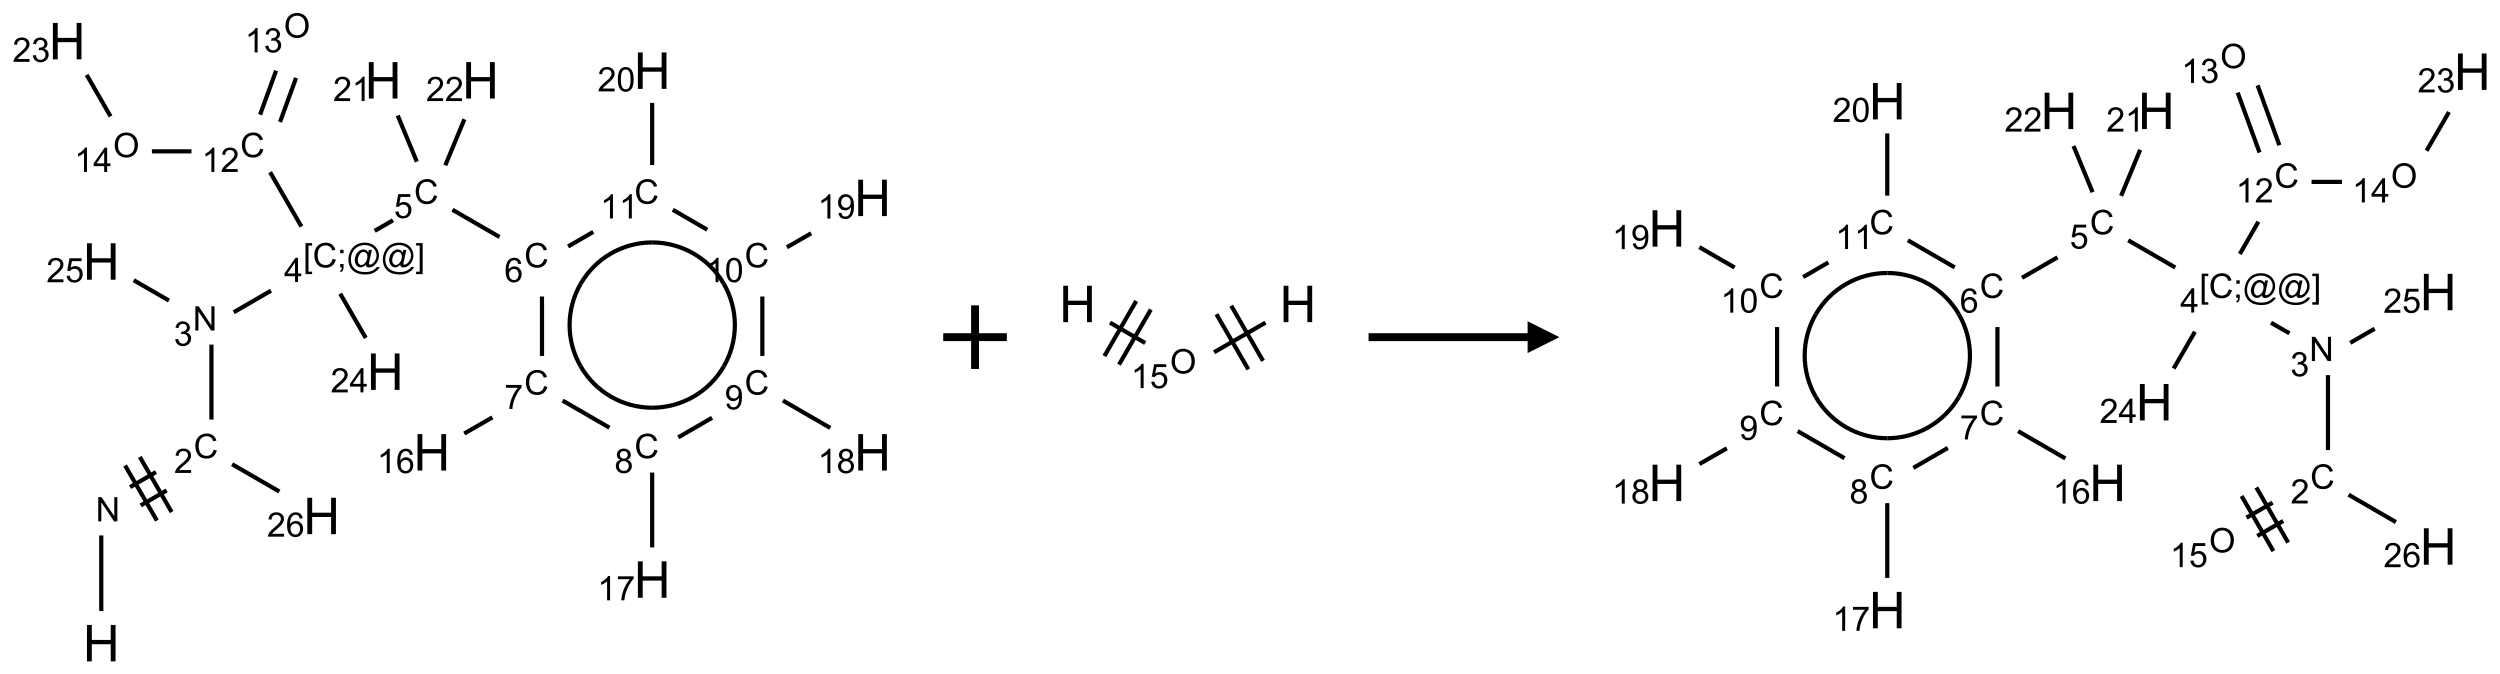 <?xml version="1.0" encoding="UTF-8"?>
<svg xmlns="http://www.w3.org/2000/svg" xmlns:xlink="http://www.w3.org/1999/xlink" width="786" height="212" viewBox="0 0 786 212">
<defs>
<g>
<g id="glyph-0-0">
<path d="M 2 0 L 2 -10 L 10 -10 L 10 0 Z M 2.25 -0.25 L 9.75 -0.25 L 9.75 -9.75 L 2.25 -9.75 Z M 2.25 -0.25 "/>
</g>
<g id="glyph-0-1">
<path d="M 1.281 0 L 1.281 -11.453 L 2.797 -11.453 L 2.797 -6.75 L 8.75 -6.75 L 8.75 -11.453 L 10.266 -11.453 L 10.266 0 L 8.75 0 L 8.75 -5.398 L 2.797 -5.398 L 2.797 0 Z M 1.281 0 "/>
</g>
<g id="glyph-1-0">
<path d="M 1.332 0 L 1.332 -6.668 L 6.668 -6.668 L 6.668 0 Z M 1.5 -0.168 L 6.5 -0.168 L 6.5 -6.5 L 1.5 -6.5 Z M 1.5 -0.168 "/>
</g>
<g id="glyph-1-1">
<path d="M 0.812 0 L 0.812 -7.637 L 1.848 -7.637 L 5.859 -1.641 L 5.859 -7.637 L 6.828 -7.637 L 6.828 0 L 5.793 0 L 1.781 -6 L 1.781 0 Z M 0.812 0 "/>
</g>
<g id="glyph-1-2">
<path d="M 6.27 -2.676 L 7.281 -2.422 C 7.07 -1.594 6.688 -0.961 6.137 -0.523 C 5.586 -0.086 4.914 0.129 4.121 0.129 C 3.297 0.129 2.629 -0.039 2.113 -0.371 C 1.598 -0.707 1.203 -1.191 0.934 -1.828 C 0.664 -2.465 0.531 -3.145 0.531 -3.875 C 0.531 -4.672 0.684 -5.363 0.988 -5.957 C 1.293 -6.547 1.723 -6.996 2.285 -7.305 C 2.844 -7.613 3.461 -7.766 4.137 -7.766 C 4.898 -7.766 5.543 -7.57 6.062 -7.184 C 6.582 -6.793 6.945 -6.246 7.152 -5.543 L 6.156 -5.309 C 5.98 -5.863 5.723 -6.266 5.387 -6.52 C 5.051 -6.773 4.625 -6.902 4.113 -6.902 C 3.527 -6.902 3.039 -6.762 2.645 -6.48 C 2.25 -6.199 1.973 -5.82 1.812 -5.348 C 1.652 -4.871 1.574 -4.383 1.574 -3.879 C 1.574 -3.23 1.668 -2.664 1.855 -2.18 C 2.047 -1.695 2.34 -1.332 2.738 -1.094 C 3.137 -0.855 3.57 -0.734 4.035 -0.734 C 4.602 -0.734 5.082 -0.898 5.473 -1.223 C 5.867 -1.551 6.133 -2.035 6.27 -2.676 Z M 6.27 -2.676 "/>
</g>
<g id="glyph-1-3">
<path d="M 5.371 -0.902 L 5.371 0 L 0.324 0 C 0.316 -0.227 0.352 -0.441 0.434 -0.652 C 0.562 -0.996 0.766 -1.332 1.051 -1.668 C 1.332 -2 1.742 -2.387 2.277 -2.824 C 3.105 -3.504 3.668 -4.043 3.957 -4.441 C 4.25 -4.84 4.395 -5.215 4.395 -5.566 C 4.395 -5.938 4.262 -6.254 3.996 -6.508 C 3.73 -6.762 3.387 -6.891 2.957 -6.891 C 2.508 -6.891 2.145 -6.754 1.875 -6.484 C 1.605 -6.215 1.469 -5.84 1.465 -5.359 L 0.5 -5.457 C 0.566 -6.176 0.812 -6.727 1.246 -7.102 C 1.676 -7.477 2.254 -7.668 2.98 -7.668 C 3.711 -7.668 4.293 -7.465 4.719 -7.059 C 5.145 -6.652 5.359 -6.148 5.359 -5.547 C 5.359 -5.242 5.297 -4.941 5.172 -4.645 C 5.047 -4.352 4.84 -4.039 4.551 -3.715 C 4.262 -3.387 3.777 -2.938 3.105 -2.371 C 2.543 -1.898 2.18 -1.578 2.02 -1.41 C 1.859 -1.242 1.73 -1.07 1.625 -0.902 Z M 5.371 -0.902 "/>
</g>
<g id="glyph-1-4">
<path d="M 0.449 -2.016 L 1.387 -2.141 C 1.492 -1.609 1.676 -1.227 1.934 -0.992 C 2.191 -0.758 2.508 -0.641 2.879 -0.641 C 3.32 -0.641 3.695 -0.793 3.996 -1.098 C 4.301 -1.402 4.453 -1.781 4.453 -2.234 C 4.453 -2.664 4.312 -3.02 4.031 -3.301 C 3.75 -3.578 3.391 -3.719 2.957 -3.719 C 2.781 -3.719 2.562 -3.684 2.297 -3.613 L 2.402 -4.438 C 2.465 -4.43 2.516 -4.426 2.551 -4.426 C 2.949 -4.426 3.312 -4.531 3.629 -4.738 C 3.949 -4.949 4.109 -5.27 4.109 -5.703 C 4.109 -6.047 3.992 -6.332 3.762 -6.559 C 3.527 -6.785 3.227 -6.895 2.859 -6.895 C 2.496 -6.895 2.191 -6.781 1.949 -6.551 C 1.707 -6.324 1.547 -5.98 1.48 -5.52 L 0.543 -5.688 C 0.656 -6.316 0.918 -6.805 1.324 -7.148 C 1.73 -7.492 2.234 -7.668 2.84 -7.668 C 3.254 -7.668 3.641 -7.578 3.988 -7.398 C 4.34 -7.219 4.609 -6.977 4.793 -6.668 C 4.98 -6.359 5.074 -6.031 5.074 -5.684 C 5.074 -5.352 4.984 -5.051 4.809 -4.781 C 4.629 -4.512 4.367 -4.297 4.02 -4.137 C 4.473 -4.031 4.824 -3.816 5.074 -3.488 C 5.324 -3.16 5.449 -2.75 5.449 -2.254 C 5.449 -1.59 5.203 -1.023 4.719 -0.559 C 4.234 -0.098 3.617 0.137 2.875 0.137 C 2.203 0.137 1.648 -0.062 1.207 -0.465 C 0.762 -0.863 0.512 -1.379 0.449 -2.016 Z M 0.449 -2.016 "/>
</g>
<g id="glyph-1-5">
<path d="M 0.723 2.121 L 0.723 -7.637 L 2.793 -7.637 L 2.793 -6.859 L 1.66 -6.859 L 1.66 1.344 L 2.793 1.344 L 2.793 2.121 Z M 0.723 2.121 "/>
</g>
<g id="glyph-1-6">
<path d="M 0.949 -4.465 L 0.949 -5.531 L 2.016 -5.531 L 2.016 -4.465 Z M 0.949 0 L 0.949 -1.066 L 2.016 -1.066 L 2.016 0 C 2.016 0.391 1.945 0.711 1.809 0.949 C 1.668 1.191 1.449 1.379 1.145 1.512 L 0.887 1.109 C 1.082 1.023 1.23 0.895 1.324 0.727 C 1.418 0.559 1.469 0.316 1.48 0 Z M 0.949 0 "/>
</g>
<g id="glyph-1-7">
<path d="M 6.047 -0.848 C 5.82 -0.59 5.57 -0.379 5.289 -0.223 C 5.008 -0.062 4.73 0.016 4.449 0.016 C 4.141 0.016 3.84 -0.074 3.547 -0.254 C 3.254 -0.434 3.02 -0.715 2.836 -1.09 C 2.652 -1.465 2.562 -1.875 2.562 -2.324 C 2.562 -2.875 2.703 -3.43 2.988 -3.98 C 3.27 -4.535 3.621 -4.953 4.043 -5.23 C 4.461 -5.508 4.871 -5.645 5.266 -5.645 C 5.566 -5.645 5.855 -5.566 6.129 -5.41 C 6.402 -5.25 6.641 -5.012 6.84 -4.688 L 7.016 -5.496 L 7.949 -5.496 L 7.199 -2 C 7.094 -1.516 7.043 -1.246 7.043 -1.191 C 7.043 -1.098 7.078 -1.02 7.148 -0.949 C 7.219 -0.883 7.305 -0.848 7.406 -0.848 C 7.59 -0.848 7.832 -0.953 8.129 -1.168 C 8.527 -1.445 8.84 -1.816 9.07 -2.285 C 9.301 -2.75 9.418 -3.234 9.418 -3.73 C 9.418 -4.309 9.27 -4.852 8.973 -5.355 C 8.676 -5.859 8.23 -6.262 7.645 -6.562 C 7.055 -6.863 6.406 -7.016 5.691 -7.016 C 4.879 -7.016 4.137 -6.824 3.465 -6.445 C 2.793 -6.066 2.273 -5.52 1.902 -4.809 C 1.535 -4.098 1.348 -3.34 1.348 -2.527 C 1.348 -1.676 1.535 -0.941 1.902 -0.328 C 2.273 0.285 2.809 0.742 3.508 1.035 C 4.207 1.328 4.984 1.473 5.832 1.473 C 6.742 1.473 7.504 1.32 8.121 1.016 C 8.734 0.711 9.195 0.34 9.5 -0.098 L 10.441 -0.098 C 10.266 0.266 9.961 0.637 9.531 1.016 C 9.102 1.395 8.59 1.695 7.996 1.914 C 7.402 2.133 6.688 2.246 5.848 2.246 C 5.078 2.246 4.367 2.145 3.715 1.949 C 3.066 1.75 2.512 1.453 2.051 1.055 C 1.594 0.656 1.25 0.199 1.016 -0.316 C 0.723 -0.973 0.578 -1.684 0.578 -2.441 C 0.578 -3.289 0.75 -4.098 1.098 -4.863 C 1.523 -5.805 2.125 -6.527 2.902 -7.027 C 3.684 -7.527 4.629 -7.777 5.738 -7.777 C 6.602 -7.777 7.375 -7.602 8.059 -7.246 C 8.746 -6.895 9.285 -6.371 9.684 -5.672 C 10.02 -5.07 10.188 -4.418 10.188 -3.715 C 10.188 -2.707 9.832 -1.812 9.125 -1.031 C 8.492 -0.328 7.801 0.02 7.051 0.02 C 6.812 0.02 6.617 -0.016 6.473 -0.09 C 6.324 -0.16 6.215 -0.266 6.145 -0.402 C 6.102 -0.488 6.066 -0.637 6.047 -0.848 Z M 3.527 -2.262 C 3.527 -1.785 3.641 -1.414 3.863 -1.152 C 4.09 -0.887 4.348 -0.754 4.641 -0.754 C 4.836 -0.754 5.039 -0.812 5.254 -0.93 C 5.469 -1.047 5.676 -1.219 5.871 -1.449 C 6.066 -1.676 6.23 -1.969 6.355 -2.32 C 6.48 -2.672 6.543 -3.027 6.543 -3.379 C 6.543 -3.852 6.426 -4.219 6.191 -4.48 C 5.957 -4.738 5.672 -4.871 5.332 -4.871 C 5.109 -4.871 4.902 -4.812 4.707 -4.699 C 4.512 -4.586 4.32 -4.406 4.137 -4.156 C 3.953 -3.906 3.805 -3.602 3.691 -3.246 C 3.582 -2.887 3.527 -2.559 3.527 -2.262 Z M 3.527 -2.262 "/>
</g>
<g id="glyph-1-8">
<path d="M 2.27 2.121 L 0.203 2.121 L 0.203 1.344 L 1.332 1.344 L 1.332 -6.859 L 0.203 -6.859 L 0.203 -7.637 L 2.27 -7.637 Z M 2.27 2.121 "/>
</g>
<g id="glyph-1-9">
<path d="M 3.449 0 L 3.449 -1.828 L 0.137 -1.828 L 0.137 -2.688 L 3.621 -7.637 L 4.387 -7.637 L 4.387 -2.688 L 5.418 -2.688 L 5.418 -1.828 L 4.387 -1.828 L 4.387 0 Z M 3.449 -2.688 L 3.449 -6.129 L 1.059 -2.688 Z M 3.449 -2.688 "/>
</g>
<g id="glyph-1-10">
<path d="M 0.441 -2 L 1.426 -2.082 C 1.5 -1.605 1.668 -1.242 1.934 -1.004 C 2.199 -0.762 2.52 -0.641 2.895 -0.641 C 3.348 -0.641 3.73 -0.812 4.043 -1.152 C 4.355 -1.492 4.512 -1.941 4.512 -2.504 C 4.512 -3.039 4.359 -3.461 4.059 -3.77 C 3.758 -4.078 3.367 -4.234 2.879 -4.234 C 2.578 -4.234 2.305 -4.164 2.062 -4.027 C 1.82 -3.891 1.629 -3.715 1.488 -3.496 L 0.609 -3.609 L 1.348 -7.531 L 5.145 -7.531 L 5.145 -6.637 L 2.098 -6.637 L 1.688 -4.582 C 2.145 -4.902 2.625 -5.062 3.129 -5.062 C 3.797 -5.062 4.359 -4.832 4.816 -4.371 C 5.277 -3.91 5.504 -3.312 5.504 -2.59 C 5.504 -1.898 5.305 -1.301 4.902 -0.797 C 4.41 -0.18 3.742 0.129 2.895 0.129 C 2.199 0.129 1.633 -0.062 1.195 -0.453 C 0.758 -0.844 0.504 -1.359 0.441 -2 Z M 0.441 -2 "/>
</g>
<g id="glyph-1-11">
<path d="M 5.309 -5.766 L 4.375 -5.691 C 4.293 -6.059 4.172 -6.328 4.02 -6.496 C 3.766 -6.762 3.453 -6.895 3.082 -6.895 C 2.785 -6.895 2.523 -6.812 2.297 -6.645 C 2 -6.43 1.77 -6.117 1.598 -5.703 C 1.43 -5.289 1.34 -4.703 1.332 -3.938 C 1.559 -4.281 1.836 -4.535 2.16 -4.703 C 2.488 -4.871 2.828 -4.953 3.188 -4.953 C 3.812 -4.953 4.344 -4.723 4.785 -4.262 C 5.223 -3.801 5.441 -3.207 5.441 -2.48 C 5.441 -2 5.34 -1.555 5.133 -1.145 C 4.926 -0.73 4.641 -0.418 4.281 -0.199 C 3.922 0.02 3.512 0.129 3.051 0.129 C 2.27 0.129 1.633 -0.156 1.141 -0.73 C 0.648 -1.305 0.402 -2.254 0.402 -3.574 C 0.402 -5.051 0.672 -6.121 1.219 -6.793 C 1.695 -7.375 2.336 -7.668 3.141 -7.668 C 3.742 -7.668 4.234 -7.5 4.617 -7.16 C 5 -6.824 5.23 -6.359 5.309 -5.766 Z M 1.48 -2.473 C 1.48 -2.152 1.547 -1.844 1.684 -1.547 C 1.82 -1.25 2.016 -1.027 2.262 -0.871 C 2.508 -0.719 2.766 -0.641 3.035 -0.641 C 3.434 -0.641 3.773 -0.801 4.059 -1.121 C 4.344 -1.441 4.484 -1.875 4.484 -2.422 C 4.484 -2.949 4.344 -3.367 4.062 -3.668 C 3.781 -3.973 3.426 -4.125 3 -4.125 C 2.578 -4.125 2.219 -3.973 1.922 -3.668 C 1.625 -3.363 1.48 -2.969 1.48 -2.473 Z M 1.48 -2.473 "/>
</g>
<g id="glyph-1-12">
<path d="M 0.504 -6.637 L 0.504 -7.535 L 5.449 -7.535 L 5.449 -6.809 C 4.961 -6.289 4.48 -5.602 4.004 -4.746 C 3.527 -3.887 3.156 -3.004 2.895 -2.098 C 2.707 -1.461 2.59 -0.762 2.535 0 L 1.574 0 C 1.582 -0.602 1.703 -1.328 1.926 -2.176 C 2.152 -3.027 2.477 -3.848 2.898 -4.637 C 3.32 -5.426 3.77 -6.094 4.246 -6.637 Z M 0.504 -6.637 "/>
</g>
<g id="glyph-1-13">
<path d="M 3.973 0 L 3.035 0 L 3.035 -5.973 C 2.809 -5.758 2.516 -5.543 2.148 -5.328 C 1.781 -5.113 1.453 -4.953 1.16 -4.844 L 1.16 -5.75 C 1.684 -5.996 2.145 -6.297 2.535 -6.645 C 2.93 -6.996 3.207 -7.336 3.371 -7.668 L 3.973 -7.668 Z M 3.973 0 "/>
</g>
<g id="glyph-1-14">
<path d="M 1.887 -4.141 C 1.496 -4.281 1.207 -4.484 1.02 -4.75 C 0.832 -5.016 0.738 -5.328 0.738 -5.699 C 0.738 -6.254 0.938 -6.719 1.34 -7.098 C 1.738 -7.477 2.27 -7.668 2.934 -7.668 C 3.598 -7.668 4.137 -7.473 4.543 -7.086 C 4.949 -6.699 5.152 -6.227 5.152 -5.672 C 5.152 -5.316 5.059 -5.008 4.871 -4.746 C 4.688 -4.484 4.406 -4.281 4.027 -4.141 C 4.496 -3.988 4.852 -3.742 5.098 -3.402 C 5.34 -3.062 5.465 -2.656 5.465 -2.184 C 5.465 -1.531 5.234 -0.98 4.77 -0.535 C 4.309 -0.09 3.703 0.129 2.949 0.129 C 2.195 0.129 1.586 -0.094 1.125 -0.539 C 0.664 -0.984 0.434 -1.543 0.434 -2.207 C 0.434 -2.703 0.559 -3.121 0.809 -3.457 C 1.062 -3.793 1.422 -4.02 1.887 -4.141 Z M 1.699 -5.73 C 1.699 -5.367 1.812 -5.074 2.047 -4.844 C 2.281 -4.613 2.582 -4.5 2.953 -4.5 C 3.312 -4.5 3.609 -4.613 3.84 -4.84 C 4.07 -5.066 4.188 -5.348 4.188 -5.676 C 4.188 -6.02 4.07 -6.309 3.832 -6.543 C 3.594 -6.777 3.297 -6.895 2.941 -6.895 C 2.586 -6.895 2.289 -6.781 2.051 -6.551 C 1.816 -6.324 1.699 -6.047 1.699 -5.73 Z M 1.395 -2.203 C 1.395 -1.938 1.461 -1.676 1.586 -1.426 C 1.711 -1.176 1.902 -0.984 2.152 -0.848 C 2.402 -0.711 2.672 -0.641 2.957 -0.641 C 3.406 -0.641 3.777 -0.785 4.066 -1.074 C 4.359 -1.363 4.504 -1.727 4.504 -2.172 C 4.504 -2.625 4.355 -2.996 4.055 -3.293 C 3.754 -3.586 3.379 -3.734 2.926 -3.734 C 2.484 -3.734 2.121 -3.59 1.832 -3.297 C 1.543 -3.004 1.395 -2.641 1.395 -2.203 Z M 1.395 -2.203 "/>
</g>
<g id="glyph-1-15">
<path d="M 0.582 -1.766 L 1.484 -1.848 C 1.562 -1.426 1.707 -1.117 1.922 -0.926 C 2.137 -0.734 2.414 -0.641 2.75 -0.641 C 3.039 -0.641 3.289 -0.707 3.508 -0.84 C 3.727 -0.973 3.902 -1.148 4.043 -1.367 C 4.18 -1.586 4.297 -1.887 4.391 -2.262 C 4.484 -2.637 4.531 -3.016 4.531 -3.406 C 4.531 -3.449 4.531 -3.512 4.527 -3.594 C 4.34 -3.297 4.082 -3.055 3.758 -2.867 C 3.434 -2.68 3.082 -2.59 2.703 -2.59 C 2.07 -2.59 1.535 -2.816 1.098 -3.277 C 0.66 -3.734 0.441 -4.34 0.441 -5.09 C 0.441 -5.863 0.672 -6.484 1.129 -6.957 C 1.586 -7.43 2.156 -7.668 2.844 -7.668 C 3.34 -7.668 3.793 -7.531 4.207 -7.266 C 4.617 -7 4.93 -6.617 5.145 -6.121 C 5.355 -5.629 5.465 -4.91 5.465 -3.973 C 5.465 -2.996 5.359 -2.223 5.145 -1.645 C 4.934 -1.066 4.617 -0.625 4.199 -0.324 C 3.781 -0.02 3.293 0.129 2.73 0.129 C 2.133 0.129 1.645 -0.035 1.266 -0.367 C 0.887 -0.699 0.66 -1.164 0.582 -1.766 Z M 4.422 -5.137 C 4.422 -5.676 4.277 -6.102 3.992 -6.418 C 3.707 -6.734 3.359 -6.891 2.957 -6.891 C 2.543 -6.891 2.18 -6.719 1.871 -6.379 C 1.562 -6.039 1.406 -5.598 1.406 -5.059 C 1.406 -4.57 1.555 -4.176 1.848 -3.871 C 2.141 -3.566 2.5 -3.418 2.934 -3.418 C 3.367 -3.418 3.723 -3.57 4.004 -3.871 C 4.281 -4.176 4.422 -4.598 4.422 -5.137 Z M 4.422 -5.137 "/>
</g>
<g id="glyph-1-16">
<path d="M 0.441 -3.766 C 0.441 -4.668 0.535 -5.395 0.723 -5.945 C 0.906 -6.496 1.184 -6.922 1.551 -7.219 C 1.918 -7.516 2.375 -7.668 2.934 -7.668 C 3.344 -7.668 3.703 -7.586 4.012 -7.418 C 4.32 -7.254 4.574 -7.016 4.777 -6.707 C 4.977 -6.395 5.137 -6.016 5.25 -5.57 C 5.363 -5.125 5.422 -4.523 5.422 -3.766 C 5.422 -2.871 5.328 -2.148 5.145 -1.598 C 4.961 -1.047 4.688 -0.621 4.32 -0.32 C 3.953 -0.02 3.492 0.129 2.934 0.129 C 2.195 0.129 1.617 -0.133 1.199 -0.66 C 0.695 -1.297 0.441 -2.332 0.441 -3.766 Z M 1.406 -3.766 C 1.406 -2.512 1.555 -1.68 1.848 -1.262 C 2.141 -0.848 2.5 -0.641 2.934 -0.641 C 3.363 -0.641 3.727 -0.848 4.02 -1.266 C 4.312 -1.684 4.457 -2.516 4.457 -3.766 C 4.457 -5.023 4.312 -5.859 4.02 -6.27 C 3.727 -6.684 3.359 -6.891 2.922 -6.891 C 2.492 -6.891 2.148 -6.707 1.891 -6.344 C 1.566 -5.879 1.406 -5.02 1.406 -3.766 Z M 1.406 -3.766 "/>
</g>
<g id="glyph-1-17">
<path d="M 0.516 -3.719 C 0.516 -4.984 0.855 -5.977 1.535 -6.695 C 2.215 -7.414 3.094 -7.77 4.172 -7.77 C 4.875 -7.77 5.512 -7.602 6.078 -7.266 C 6.645 -6.93 7.074 -6.461 7.371 -5.855 C 7.668 -5.254 7.816 -4.57 7.816 -3.809 C 7.816 -3.035 7.66 -2.34 7.348 -1.73 C 7.035 -1.117 6.594 -0.656 6.02 -0.34 C 5.449 -0.027 4.828 0.129 4.168 0.129 C 3.449 0.129 2.805 -0.043 2.238 -0.391 C 1.672 -0.738 1.246 -1.211 0.953 -1.812 C 0.66 -2.414 0.516 -3.047 0.516 -3.719 Z M 1.559 -3.703 C 1.559 -2.781 1.805 -2.059 2.301 -1.527 C 2.793 -1 3.414 -0.734 4.16 -0.734 C 4.922 -0.734 5.547 -1 6.039 -1.535 C 6.531 -2.07 6.777 -2.828 6.777 -3.812 C 6.777 -4.434 6.672 -4.977 6.461 -5.441 C 6.25 -5.902 5.945 -6.262 5.539 -6.52 C 5.133 -6.773 4.68 -6.902 4.176 -6.902 C 3.461 -6.902 2.848 -6.656 2.332 -6.164 C 1.816 -5.672 1.559 -4.852 1.559 -3.703 Z M 1.559 -3.703 "/>
</g>
</g>
</defs>
<path fill="none" stroke-width="0.033" stroke-linecap="butt" stroke-linejoin="miter" stroke="rgb(0%, 0%, 0%)" stroke-opacity="1" stroke-miterlimit="10" d="M 0.268 4.553 L 0.268 3.959 " transform="matrix(40, 0, 0, 40, 21.121, 9.984)"/>
<path fill="none" stroke-width="0.033" stroke-linecap="butt" stroke-linejoin="miter" stroke="rgb(0%, 0%, 0%)" stroke-opacity="1" stroke-miterlimit="10" d="M 0.578 3.723 L 0.782 3.605 " transform="matrix(40, 0, 0, 40, 21.121, 9.984)"/>
<path fill="none" stroke-width="0.033" stroke-linecap="butt" stroke-linejoin="miter" stroke="rgb(0%, 0%, 0%)" stroke-opacity="1" stroke-miterlimit="10" d="M 0.494 3.579 L 0.698 3.461 " transform="matrix(40, 0, 0, 40, 21.121, 9.984)"/>
<path fill="none" stroke-width="0.033" stroke-linecap="butt" stroke-linejoin="miter" stroke="rgb(0%, 0%, 0%)" stroke-opacity="1" stroke-miterlimit="10" d="M 0.821 3.775 L 0.571 3.342 " transform="matrix(40, 0, 0, 40, 21.121, 9.984)"/>
<path fill="none" stroke-width="0.033" stroke-linecap="butt" stroke-linejoin="miter" stroke="rgb(0%, 0%, 0%)" stroke-opacity="1" stroke-miterlimit="10" d="M 0.705 3.842 L 0.455 3.409 " transform="matrix(40, 0, 0, 40, 21.121, 9.984)"/>
<path fill="none" stroke-width="0.033" stroke-linecap="butt" stroke-linejoin="miter" stroke="rgb(0%, 0%, 0%)" stroke-opacity="1" stroke-miterlimit="10" d="M 1.134 3.048 L 1.134 2.459 " transform="matrix(40, 0, 0, 40, 21.121, 9.984)"/>
<path fill="none" stroke-width="0.033" stroke-linecap="butt" stroke-linejoin="miter" stroke="rgb(0%, 0%, 0%)" stroke-opacity="1" stroke-miterlimit="10" d="M 1.309 2.205 L 1.602 2.035 " transform="matrix(40, 0, 0, 40, 21.121, 9.984)"/>
<path fill="none" stroke-width="0.033" stroke-linecap="butt" stroke-linejoin="miter" stroke="rgb(0%, 0%, 0%)" stroke-opacity="1" stroke-miterlimit="10" d="M 2.417 1.565 L 2.561 1.482 " transform="matrix(40, 0, 0, 40, 21.121, 9.984)"/>
<path fill="none" stroke-width="0.033" stroke-linecap="butt" stroke-linejoin="miter" stroke="rgb(0%, 0%, 0%)" stroke-opacity="1" stroke-miterlimit="10" d="M 3.028 1.399 L 3.398 1.613 " transform="matrix(40, 0, 0, 40, 21.121, 9.984)"/>
<path fill="none" stroke-width="0.033" stroke-linecap="butt" stroke-linejoin="miter" stroke="rgb(0%, 0%, 0%)" stroke-opacity="1" stroke-miterlimit="10" d="M 3.732 2.081 L 3.732 2.548 " transform="matrix(40, 0, 0, 40, 21.121, 9.984)"/>
<path fill="none" stroke-width="0.033" stroke-linecap="butt" stroke-linejoin="miter" stroke="rgb(0%, 0%, 0%)" stroke-opacity="1" stroke-miterlimit="10" d="M 3.342 3.031 L 3.121 3.158 " transform="matrix(40, 0, 0, 40, 21.121, 9.984)"/>
<path fill="none" stroke-width="0.033" stroke-linecap="butt" stroke-linejoin="miter" stroke="rgb(0%, 0%, 0%)" stroke-opacity="1" stroke-miterlimit="10" d="M 3.894 2.899 L 4.262 3.112 " transform="matrix(40, 0, 0, 40, 21.121, 9.984)"/>
<path fill="none" stroke-width="0.033" stroke-linecap="butt" stroke-linejoin="miter" stroke="rgb(0%, 0%, 0%)" stroke-opacity="1" stroke-miterlimit="10" d="M 4.598 3.465 L 4.598 4.053 " transform="matrix(40, 0, 0, 40, 21.121, 9.984)"/>
<path fill="none" stroke-width="0.033" stroke-linecap="butt" stroke-linejoin="miter" stroke="rgb(0%, 0%, 0%)" stroke-opacity="1" stroke-miterlimit="10" d="M 4.803 3.188 L 5.069 3.034 " transform="matrix(40, 0, 0, 40, 21.121, 9.984)"/>
<path fill="none" stroke-width="0.033" stroke-linecap="butt" stroke-linejoin="miter" stroke="rgb(0%, 0%, 0%)" stroke-opacity="1" stroke-miterlimit="10" d="M 5.626 2.899 L 5.998 3.114 " transform="matrix(40, 0, 0, 40, 21.121, 9.984)"/>
<path fill="none" stroke-width="0.033" stroke-linecap="butt" stroke-linejoin="miter" stroke="rgb(0%, 0%, 0%)" stroke-opacity="1" stroke-miterlimit="10" d="M 5.464 2.548 L 5.464 2.081 " transform="matrix(40, 0, 0, 40, 21.121, 9.984)"/>
<path fill="none" stroke-width="0.033" stroke-linecap="butt" stroke-linejoin="miter" stroke="rgb(0%, 0%, 0%)" stroke-opacity="1" stroke-miterlimit="10" d="M 5.657 1.694 L 5.848 1.584 " transform="matrix(40, 0, 0, 40, 21.121, 9.984)"/>
<path fill="none" stroke-width="0.033" stroke-linecap="butt" stroke-linejoin="miter" stroke="rgb(0%, 0%, 0%)" stroke-opacity="1" stroke-miterlimit="10" d="M 5.031 1.556 L 4.76 1.399 " transform="matrix(40, 0, 0, 40, 21.121, 9.984)"/>
<path fill="none" stroke-width="0.033" stroke-linecap="butt" stroke-linejoin="miter" stroke="rgb(0%, 0%, 0%)" stroke-opacity="1" stroke-miterlimit="10" d="M 4.135 1.573 L 3.937 1.688 " transform="matrix(40, 0, 0, 40, 21.121, 9.984)"/>
<path fill="none" stroke-width="0.033" stroke-linecap="butt" stroke-linejoin="miter" stroke="rgb(0%, 0%, 0%)" stroke-opacity="1" stroke-miterlimit="10" d="M 4.598 1.048 L 4.598 0.559 " transform="matrix(40, 0, 0, 40, 21.121, 9.984)"/>
<path fill="none" stroke-width="0.033" stroke-linecap="butt" stroke-linejoin="miter" stroke="rgb(0%, 0%, 0%)" stroke-opacity="1" stroke-miterlimit="10" d="M 2.748 1.021 L 2.598 0.658 " transform="matrix(40, 0, 0, 40, 21.121, 9.984)"/>
<path fill="none" stroke-width="0.033" stroke-linecap="butt" stroke-linejoin="miter" stroke="rgb(0%, 0%, 0%)" stroke-opacity="1" stroke-miterlimit="10" d="M 2.972 1.05 L 3.122 0.688 " transform="matrix(40, 0, 0, 40, 21.121, 9.984)"/>
<path fill="none" stroke-width="0.033" stroke-linecap="butt" stroke-linejoin="miter" stroke="rgb(0%, 0%, 0%)" stroke-opacity="1" stroke-miterlimit="10" d="M 1.841 1.531 L 1.595 1.104 " transform="matrix(40, 0, 0, 40, 21.121, 9.984)"/>
<path fill="none" stroke-width="0.033" stroke-linecap="butt" stroke-linejoin="miter" stroke="rgb(0%, 0%, 0%)" stroke-opacity="1" stroke-miterlimit="10" d="M 1.673 0.709 L 1.799 0.363 " transform="matrix(40, 0, 0, 40, 21.121, 9.984)"/>
<path fill="none" stroke-width="0.033" stroke-linecap="butt" stroke-linejoin="miter" stroke="rgb(0%, 0%, 0%)" stroke-opacity="1" stroke-miterlimit="10" d="M 1.516 0.652 L 1.642 0.306 " transform="matrix(40, 0, 0, 40, 21.121, 9.984)"/>
<path fill="none" stroke-width="0.033" stroke-linecap="butt" stroke-linejoin="miter" stroke="rgb(0%, 0%, 0%)" stroke-opacity="1" stroke-miterlimit="10" d="M 0.977 0.94 L 0.666 0.94 " transform="matrix(40, 0, 0, 40, 21.121, 9.984)"/>
<path fill="none" stroke-width="0.033" stroke-linecap="butt" stroke-linejoin="miter" stroke="rgb(0%, 0%, 0%)" stroke-opacity="1" stroke-miterlimit="10" d="M 0.341 0.665 L 0.153 0.339 " transform="matrix(40, 0, 0, 40, 21.121, 9.984)"/>
<path fill="none" stroke-width="0.033" stroke-linecap="butt" stroke-linejoin="miter" stroke="rgb(0%, 0%, 0%)" stroke-opacity="1" stroke-miterlimit="10" d="M 2.146 2.059 L 2.347 2.407 " transform="matrix(40, 0, 0, 40, 21.121, 9.984)"/>
<path fill="none" stroke-width="0.033" stroke-linecap="butt" stroke-linejoin="miter" stroke="rgb(0%, 0%, 0%)" stroke-opacity="1" stroke-miterlimit="10" d="M 0.8 2.113 L 0.523 1.953 " transform="matrix(40, 0, 0, 40, 21.121, 9.984)"/>
<path fill="none" stroke-width="0.033" stroke-linecap="butt" stroke-linejoin="miter" stroke="rgb(0%, 0%, 0%)" stroke-opacity="1" stroke-miterlimit="10" d="M 1.296 3.399 L 1.668 3.614 " transform="matrix(40, 0, 0, 40, 21.121, 9.984)"/>
<path fill="none" stroke-width="0.033" stroke-linecap="butt" stroke-linejoin="miter" stroke="rgb(0%, 0%, 0%)" stroke-opacity="1" stroke-miterlimit="10" d="M 4.036 2.63 C 3.92 2.429 3.92 2.182 4.036 1.981 " transform="matrix(40, 0, 0, 40, 21.121, 9.984)"/>
<path fill="none" stroke-width="0.033" stroke-linecap="butt" stroke-linejoin="miter" stroke="rgb(0%, 0%, 0%)" stroke-opacity="1" stroke-miterlimit="10" d="M 4.598 2.955 C 4.366 2.955 4.152 2.831 4.036 2.63 " transform="matrix(40, 0, 0, 40, 21.121, 9.984)"/>
<path fill="none" stroke-width="0.033" stroke-linecap="butt" stroke-linejoin="miter" stroke="rgb(0%, 0%, 0%)" stroke-opacity="1" stroke-miterlimit="10" d="M 5.161 2.63 C 5.045 2.831 4.83 2.955 4.598 2.955 " transform="matrix(40, 0, 0, 40, 21.121, 9.984)"/>
<path fill="none" stroke-width="0.033" stroke-linecap="butt" stroke-linejoin="miter" stroke="rgb(0%, 0%, 0%)" stroke-opacity="1" stroke-miterlimit="10" d="M 5.161 1.981 C 5.277 2.182 5.277 2.429 5.161 2.63 " transform="matrix(40, 0, 0, 40, 21.121, 9.984)"/>
<path fill="none" stroke-width="0.033" stroke-linecap="butt" stroke-linejoin="miter" stroke="rgb(0%, 0%, 0%)" stroke-opacity="1" stroke-miterlimit="10" d="M 4.598 1.656 C 4.83 1.656 5.045 1.78 5.161 1.981 " transform="matrix(40, 0, 0, 40, 21.121, 9.984)"/>
<path fill="none" stroke-width="0.033" stroke-linecap="butt" stroke-linejoin="miter" stroke="rgb(0%, 0%, 0%)" stroke-opacity="1" stroke-miterlimit="10" d="M 4.036 1.981 C 4.152 1.78 4.366 1.656 4.598 1.656 " transform="matrix(40, 0, 0, 40, 21.121, 9.984)"/>
<g fill="rgb(0%, 0%, 0%)" fill-opacity="1">
<use xlink:href="#glyph-0-1" x="26.066" y="207.941"/>
</g>
<g fill="rgb(0%, 0%, 0%)" fill-opacity="1">
<use xlink:href="#glyph-1-1" x="30.074" y="163.926"/>
</g>
<g fill="rgb(0%, 0%, 0%)" fill-opacity="1">
<use xlink:href="#glyph-1-2" x="60.887" y="144.059"/>
</g>
<g fill="rgb(0%, 0%, 0%)" fill-opacity="1">
<use xlink:href="#glyph-1-3" x="54.715" y="148.695"/>
</g>
<g fill="rgb(0%, 0%, 0%)" fill-opacity="1">
<use xlink:href="#glyph-1-1" x="60.605" y="103.926"/>
</g>
<g fill="rgb(0%, 0%, 0%)" fill-opacity="1">
<use xlink:href="#glyph-1-4" x="54.637" y="108.695"/>
</g>
<g fill="rgb(0%, 0%, 0%)" fill-opacity="1">
<use xlink:href="#glyph-1-5" x="95.332" y="84.066"/>
<use xlink:href="#glyph-1-2" x="98.296" y="84.066"/>
<use xlink:href="#glyph-1-6" x="105.999" y="84.066"/>
<use xlink:href="#glyph-1-7" x="108.962" y="84.066"/>
<use xlink:href="#glyph-1-7" x="119.79" y="84.066"/>
<use xlink:href="#glyph-1-8" x="130.618" y="84.066"/>
</g>
<g fill="rgb(0%, 0%, 0%)" fill-opacity="1">
<use xlink:href="#glyph-1-9" x="89.309" y="88.664"/>
</g>
<g fill="rgb(0%, 0%, 0%)" fill-opacity="1">
<use xlink:href="#glyph-1-2" x="130.168" y="64.059"/>
</g>
<g fill="rgb(0%, 0%, 0%)" fill-opacity="1">
<use xlink:href="#glyph-1-10" x="123.859" y="68.562"/>
</g>
<g fill="rgb(0%, 0%, 0%)" fill-opacity="1">
<use xlink:href="#glyph-1-2" x="164.809" y="84.059"/>
</g>
<g fill="rgb(0%, 0%, 0%)" fill-opacity="1">
<use xlink:href="#glyph-1-11" x="158.562" y="88.695"/>
</g>
<g fill="rgb(0%, 0%, 0%)" fill-opacity="1">
<use xlink:href="#glyph-1-2" x="164.809" y="124.059"/>
</g>
<g fill="rgb(0%, 0%, 0%)" fill-opacity="1">
<use xlink:href="#glyph-1-12" x="158.559" y="128.566"/>
</g>
<g fill="rgb(0%, 0%, 0%)" fill-opacity="1">
<use xlink:href="#glyph-0-1" x="129.988" y="147.941"/>
</g>
<g fill="rgb(0%, 0%, 0%)" fill-opacity="1">
<use xlink:href="#glyph-1-13" x="118.559" y="148.734"/>
<use xlink:href="#glyph-1-11" x="124.491" y="148.734"/>
</g>
<g fill="rgb(0%, 0%, 0%)" fill-opacity="1">
<use xlink:href="#glyph-1-2" x="199.453" y="144.059"/>
</g>
<g fill="rgb(0%, 0%, 0%)" fill-opacity="1">
<use xlink:href="#glyph-1-14" x="193.184" y="148.695"/>
</g>
<g fill="rgb(0%, 0%, 0%)" fill-opacity="1">
<use xlink:href="#glyph-0-1" x="199.273" y="187.941"/>
</g>
<g fill="rgb(0%, 0%, 0%)" fill-opacity="1">
<use xlink:href="#glyph-1-13" x="187.836" y="188.734"/>
<use xlink:href="#glyph-1-12" x="193.768" y="188.734"/>
</g>
<g fill="rgb(0%, 0%, 0%)" fill-opacity="1">
<use xlink:href="#glyph-1-2" x="234.094" y="124.059"/>
</g>
<g fill="rgb(0%, 0%, 0%)" fill-opacity="1">
<use xlink:href="#glyph-1-15" x="227.824" y="128.695"/>
</g>
<g fill="rgb(0%, 0%, 0%)" fill-opacity="1">
<use xlink:href="#glyph-0-1" x="268.555" y="147.941"/>
</g>
<g fill="rgb(0%, 0%, 0%)" fill-opacity="1">
<use xlink:href="#glyph-1-13" x="257.102" y="148.734"/>
<use xlink:href="#glyph-1-14" x="263.034" y="148.734"/>
</g>
<g fill="rgb(0%, 0%, 0%)" fill-opacity="1">
<use xlink:href="#glyph-1-2" x="234.094" y="84.059"/>
</g>
<g fill="rgb(0%, 0%, 0%)" fill-opacity="1">
<use xlink:href="#glyph-1-13" x="221.934" y="88.695"/>
<use xlink:href="#glyph-1-16" x="227.866" y="88.695"/>
</g>
<g fill="rgb(0%, 0%, 0%)" fill-opacity="1">
<use xlink:href="#glyph-0-1" x="268.555" y="67.941"/>
</g>
<g fill="rgb(0%, 0%, 0%)" fill-opacity="1">
<use xlink:href="#glyph-1-13" x="257.102" y="68.734"/>
<use xlink:href="#glyph-1-15" x="263.034" y="68.734"/>
</g>
<g fill="rgb(0%, 0%, 0%)" fill-opacity="1">
<use xlink:href="#glyph-1-2" x="199.453" y="64.059"/>
</g>
<g fill="rgb(0%, 0%, 0%)" fill-opacity="1">
<use xlink:href="#glyph-1-13" x="188.742" y="68.695"/>
<use xlink:href="#glyph-1-13" x="194.674" y="68.695"/>
</g>
<g fill="rgb(0%, 0%, 0%)" fill-opacity="1">
<use xlink:href="#glyph-0-1" x="199.273" y="27.941"/>
</g>
<g fill="rgb(0%, 0%, 0%)" fill-opacity="1">
<use xlink:href="#glyph-1-3" x="187.867" y="28.734"/>
<use xlink:href="#glyph-1-16" x="193.799" y="28.734"/>
</g>
<g fill="rgb(0%, 0%, 0%)" fill-opacity="1">
<use xlink:href="#glyph-0-1" x="114.684" y="30.984"/>
</g>
<g fill="rgb(0%, 0%, 0%)" fill-opacity="1">
<use xlink:href="#glyph-1-3" x="104.723" y="31.777"/>
<use xlink:href="#glyph-1-13" x="110.655" y="31.777"/>
</g>
<g fill="rgb(0%, 0%, 0%)" fill-opacity="1">
<use xlink:href="#glyph-0-1" x="145.297" y="30.984"/>
</g>
<g fill="rgb(0%, 0%, 0%)" fill-opacity="1">
<use xlink:href="#glyph-1-3" x="133.941" y="31.777"/>
<use xlink:href="#glyph-1-3" x="139.874" y="31.777"/>
</g>
<g fill="rgb(0%, 0%, 0%)" fill-opacity="1">
<use xlink:href="#glyph-1-2" x="75.527" y="49.418"/>
</g>
<g fill="rgb(0%, 0%, 0%)" fill-opacity="1">
<use xlink:href="#glyph-1-13" x="63.422" y="54.055"/>
<use xlink:href="#glyph-1-3" x="69.354" y="54.055"/>
</g>
<g fill="rgb(0%, 0%, 0%)" fill-opacity="1">
<use xlink:href="#glyph-1-17" x="89.227" y="11.832"/>
</g>
<g fill="rgb(0%, 0%, 0%)" fill-opacity="1">
<use xlink:href="#glyph-1-13" x="77.023" y="16.465"/>
<use xlink:href="#glyph-1-4" x="82.956" y="16.465"/>
</g>
<g fill="rgb(0%, 0%, 0%)" fill-opacity="1">
<use xlink:href="#glyph-1-17" x="35.543" y="49.422"/>
</g>
<g fill="rgb(0%, 0%, 0%)" fill-opacity="1">
<use xlink:href="#glyph-1-13" x="23.375" y="54.055"/>
<use xlink:href="#glyph-1-9" x="29.307" y="54.055"/>
</g>
<g fill="rgb(0%, 0%, 0%)" fill-opacity="1">
<use xlink:href="#glyph-0-1" x="15.348" y="18.66"/>
</g>
<g fill="rgb(0%, 0%, 0%)" fill-opacity="1">
<use xlink:href="#glyph-1-3" x="3.918" y="19.449"/>
<use xlink:href="#glyph-1-4" x="9.85" y="19.449"/>
</g>
<g fill="rgb(0%, 0%, 0%)" fill-opacity="1">
<use xlink:href="#glyph-0-1" x="115.348" y="122.582"/>
</g>
<g fill="rgb(0%, 0%, 0%)" fill-opacity="1">
<use xlink:href="#glyph-1-3" x="103.949" y="123.375"/>
<use xlink:href="#glyph-1-9" x="109.882" y="123.375"/>
</g>
<g fill="rgb(0%, 0%, 0%)" fill-opacity="1">
<use xlink:href="#glyph-0-1" x="26.066" y="87.941"/>
</g>
<g fill="rgb(0%, 0%, 0%)" fill-opacity="1">
<use xlink:href="#glyph-1-3" x="14.578" y="88.734"/>
<use xlink:href="#glyph-1-10" x="20.51" y="88.734"/>
</g>
<g fill="rgb(0%, 0%, 0%)" fill-opacity="1">
<use xlink:href="#glyph-0-1" x="95.348" y="167.941"/>
</g>
<g fill="rgb(0%, 0%, 0%)" fill-opacity="1">
<use xlink:href="#glyph-1-3" x="83.922" y="168.734"/>
<use xlink:href="#glyph-1-11" x="89.854" y="168.734"/>
</g>
<path fill="none" stroke-width="0.062" stroke-linecap="butt" stroke-linejoin="miter" stroke="rgb(0%, 0%, 0%)" stroke-opacity="1" stroke-miterlimit="10" d="M -0 0 L 0.5 0 M 0.25 -0.25 L 0.25 0.25 " transform="matrix(40, 0, 0, 40, 296.551, 106)"/>
<path fill="none" stroke-width="0.033" stroke-linecap="butt" stroke-linejoin="miter" stroke="rgb(0%, 0%, 0%)" stroke-opacity="1" stroke-miterlimit="10" d="M 0.255 0.147 L 0.532 0.307 " transform="matrix(40, 0, 0, 40, 338.777, 95.559)"/>
<path fill="none" stroke-width="0.033" stroke-linecap="butt" stroke-linejoin="miter" stroke="rgb(0%, 0%, 0%)" stroke-opacity="1" stroke-miterlimit="10" d="M 0.326 0.477 L 0.576 0.044 " transform="matrix(40, 0, 0, 40, 338.777, 95.559)"/>
<path fill="none" stroke-width="0.033" stroke-linecap="butt" stroke-linejoin="miter" stroke="rgb(0%, 0%, 0%)" stroke-opacity="1" stroke-miterlimit="10" d="M 0.211 0.41 L 0.461 -0.023 " transform="matrix(40, 0, 0, 40, 338.777, 95.559)"/>
<path fill="none" stroke-width="0.033" stroke-linecap="butt" stroke-linejoin="miter" stroke="rgb(0%, 0%, 0%)" stroke-opacity="1" stroke-miterlimit="10" d="M 1.073 0.38 L 1.477 0.147 " transform="matrix(40, 0, 0, 40, 338.777, 95.559)"/>
<path fill="none" stroke-width="0.033" stroke-linecap="butt" stroke-linejoin="miter" stroke="rgb(0%, 0%, 0%)" stroke-opacity="1" stroke-miterlimit="10" d="M 1.458 0.447 L 1.208 0.014 " transform="matrix(40, 0, 0, 40, 338.777, 95.559)"/>
<path fill="none" stroke-width="0.033" stroke-linecap="butt" stroke-linejoin="miter" stroke="rgb(0%, 0%, 0%)" stroke-opacity="1" stroke-miterlimit="10" d="M 1.342 0.514 L 1.092 0.081 " transform="matrix(40, 0, 0, 40, 338.777, 95.559)"/>
<g fill="rgb(0%, 0%, 0%)" fill-opacity="1">
<use xlink:href="#glyph-0-1" x="333.004" y="101.285"/>
</g>
<g fill="rgb(0%, 0%, 0%)" fill-opacity="1">
<use xlink:href="#glyph-1-17" x="367.84" y="117.406"/>
</g>
<g fill="rgb(0%, 0%, 0%)" fill-opacity="1">
<use xlink:href="#glyph-1-13" x="355.582" y="122.039"/>
<use xlink:href="#glyph-1-10" x="361.514" y="122.039"/>
</g>
<g fill="rgb(0%, 0%, 0%)" fill-opacity="1">
<use xlink:href="#glyph-0-1" x="402.285" y="101.285"/>
</g>
<path fill-rule="nonzero" fill="rgb(0%, 0%, 0%)" fill-opacity="1" d="M 430.281 107.25 L 480.281 107.25 L 480.281 111 L 490.281 106 L 480.281 101 L 480.281 104.75 L 430.281 104.75 "/>
<path fill="none" stroke-width="0.033" stroke-linecap="butt" stroke-linejoin="miter" stroke="rgb(0%, 0%, 0%)" stroke-opacity="1" stroke-miterlimit="10" d="M 5.196 3.048 L 5.196 2.459 " transform="matrix(40, 0, 0, 40, 524.074, 19.586)"/>
<path fill="none" stroke-width="0.033" stroke-linecap="butt" stroke-linejoin="miter" stroke="rgb(0%, 0%, 0%)" stroke-opacity="1" stroke-miterlimit="10" d="M 4.893 2.13 L 4.748 2.047 " transform="matrix(40, 0, 0, 40, 524.074, 19.586)"/>
<path fill="none" stroke-width="0.033" stroke-linecap="butt" stroke-linejoin="miter" stroke="rgb(0%, 0%, 0%)" stroke-opacity="1" stroke-miterlimit="10" d="M 3.996 1.613 L 3.626 1.399 " transform="matrix(40, 0, 0, 40, 524.074, 19.586)"/>
<path fill="none" stroke-width="0.033" stroke-linecap="butt" stroke-linejoin="miter" stroke="rgb(0%, 0%, 0%)" stroke-opacity="1" stroke-miterlimit="10" d="M 3.07 1.533 L 2.791 1.694 " transform="matrix(40, 0, 0, 40, 524.074, 19.586)"/>
<path fill="none" stroke-width="0.033" stroke-linecap="butt" stroke-linejoin="miter" stroke="rgb(0%, 0%, 0%)" stroke-opacity="1" stroke-miterlimit="10" d="M 2.598 2.081 L 2.598 2.548 " transform="matrix(40, 0, 0, 40, 524.074, 19.586)"/>
<path fill="none" stroke-width="0.033" stroke-linecap="butt" stroke-linejoin="miter" stroke="rgb(0%, 0%, 0%)" stroke-opacity="1" stroke-miterlimit="10" d="M 2.76 2.899 L 3.132 3.114 " transform="matrix(40, 0, 0, 40, 524.074, 19.586)"/>
<path fill="none" stroke-width="0.033" stroke-linecap="butt" stroke-linejoin="miter" stroke="rgb(0%, 0%, 0%)" stroke-opacity="1" stroke-miterlimit="10" d="M 2.208 3.031 L 1.937 3.188 " transform="matrix(40, 0, 0, 40, 524.074, 19.586)"/>
<path fill="none" stroke-width="0.033" stroke-linecap="butt" stroke-linejoin="miter" stroke="rgb(0%, 0%, 0%)" stroke-opacity="1" stroke-miterlimit="10" d="M 1.732 3.465 L 1.732 4.053 " transform="matrix(40, 0, 0, 40, 524.074, 19.586)"/>
<path fill="none" stroke-width="0.033" stroke-linecap="butt" stroke-linejoin="miter" stroke="rgb(0%, 0%, 0%)" stroke-opacity="1" stroke-miterlimit="10" d="M 1.396 3.112 L 1.028 2.899 " transform="matrix(40, 0, 0, 40, 524.074, 19.586)"/>
<path fill="none" stroke-width="0.033" stroke-linecap="butt" stroke-linejoin="miter" stroke="rgb(0%, 0%, 0%)" stroke-opacity="1" stroke-miterlimit="10" d="M 0.471 3.034 L 0.255 3.158 " transform="matrix(40, 0, 0, 40, 524.074, 19.586)"/>
<path fill="none" stroke-width="0.033" stroke-linecap="butt" stroke-linejoin="miter" stroke="rgb(0%, 0%, 0%)" stroke-opacity="1" stroke-miterlimit="10" d="M 0.866 2.548 L 0.866 2.081 " transform="matrix(40, 0, 0, 40, 524.074, 19.586)"/>
<path fill="none" stroke-width="0.033" stroke-linecap="butt" stroke-linejoin="miter" stroke="rgb(0%, 0%, 0%)" stroke-opacity="1" stroke-miterlimit="10" d="M 0.532 1.613 L 0.255 1.453 " transform="matrix(40, 0, 0, 40, 524.074, 19.586)"/>
<path fill="none" stroke-width="0.033" stroke-linecap="butt" stroke-linejoin="miter" stroke="rgb(0%, 0%, 0%)" stroke-opacity="1" stroke-miterlimit="10" d="M 1.071 1.688 L 1.269 1.573 " transform="matrix(40, 0, 0, 40, 524.074, 19.586)"/>
<path fill="none" stroke-width="0.033" stroke-linecap="butt" stroke-linejoin="miter" stroke="rgb(0%, 0%, 0%)" stroke-opacity="1" stroke-miterlimit="10" d="M 1.894 1.399 L 2.262 1.612 " transform="matrix(40, 0, 0, 40, 524.074, 19.586)"/>
<path fill="none" stroke-width="0.033" stroke-linecap="butt" stroke-linejoin="miter" stroke="rgb(0%, 0%, 0%)" stroke-opacity="1" stroke-miterlimit="10" d="M 1.732 1.048 L 1.732 0.559 " transform="matrix(40, 0, 0, 40, 524.074, 19.586)"/>
<path fill="none" stroke-width="0.033" stroke-linecap="butt" stroke-linejoin="miter" stroke="rgb(0%, 0%, 0%)" stroke-opacity="1" stroke-miterlimit="10" d="M 3.57 1.05 L 3.72 0.688 " transform="matrix(40, 0, 0, 40, 524.074, 19.586)"/>
<path fill="none" stroke-width="0.033" stroke-linecap="butt" stroke-linejoin="miter" stroke="rgb(0%, 0%, 0%)" stroke-opacity="1" stroke-miterlimit="10" d="M 3.346 1.021 L 3.196 0.658 " transform="matrix(40, 0, 0, 40, 524.074, 19.586)"/>
<path fill="none" stroke-width="0.033" stroke-linecap="butt" stroke-linejoin="miter" stroke="rgb(0%, 0%, 0%)" stroke-opacity="1" stroke-miterlimit="10" d="M 4.503 1.507 L 4.649 1.253 " transform="matrix(40, 0, 0, 40, 524.074, 19.586)"/>
<path fill="none" stroke-width="0.033" stroke-linecap="butt" stroke-linejoin="miter" stroke="rgb(0%, 0%, 0%)" stroke-opacity="1" stroke-miterlimit="10" d="M 4.814 0.652 L 4.643 0.181 " transform="matrix(40, 0, 0, 40, 524.074, 19.586)"/>
<path fill="none" stroke-width="0.033" stroke-linecap="butt" stroke-linejoin="miter" stroke="rgb(0%, 0%, 0%)" stroke-opacity="1" stroke-miterlimit="10" d="M 4.658 0.709 L 4.486 0.238 " transform="matrix(40, 0, 0, 40, 524.074, 19.586)"/>
<path fill="none" stroke-width="0.033" stroke-linecap="butt" stroke-linejoin="miter" stroke="rgb(0%, 0%, 0%)" stroke-opacity="1" stroke-miterlimit="10" d="M 5.067 0.94 L 5.306 0.94 " transform="matrix(40, 0, 0, 40, 524.074, 19.586)"/>
<path fill="none" stroke-width="0.033" stroke-linecap="butt" stroke-linejoin="miter" stroke="rgb(0%, 0%, 0%)" stroke-opacity="1" stroke-miterlimit="10" d="M 5.971 0.695 L 6.147 0.391 " transform="matrix(40, 0, 0, 40, 524.074, 19.586)"/>
<path fill="none" stroke-width="0.033" stroke-linecap="butt" stroke-linejoin="miter" stroke="rgb(0%, 0%, 0%)" stroke-opacity="1" stroke-miterlimit="10" d="M 4.15 2.118 L 3.983 2.407 " transform="matrix(40, 0, 0, 40, 524.074, 19.586)"/>
<path fill="none" stroke-width="0.033" stroke-linecap="butt" stroke-linejoin="miter" stroke="rgb(0%, 0%, 0%)" stroke-opacity="1" stroke-miterlimit="10" d="M 5.371 2.205 L 5.563 2.094 " transform="matrix(40, 0, 0, 40, 524.074, 19.586)"/>
<path fill="none" stroke-width="0.033" stroke-linecap="butt" stroke-linejoin="miter" stroke="rgb(0%, 0%, 0%)" stroke-opacity="1" stroke-miterlimit="10" d="M 4.761 3.461 L 4.556 3.579 " transform="matrix(40, 0, 0, 40, 524.074, 19.586)"/>
<path fill="none" stroke-width="0.033" stroke-linecap="butt" stroke-linejoin="miter" stroke="rgb(0%, 0%, 0%)" stroke-opacity="1" stroke-miterlimit="10" d="M 4.844 3.605 L 4.64 3.723 " transform="matrix(40, 0, 0, 40, 524.074, 19.586)"/>
<path fill="none" stroke-width="0.033" stroke-linecap="butt" stroke-linejoin="miter" stroke="rgb(0%, 0%, 0%)" stroke-opacity="1" stroke-miterlimit="10" d="M 4.517 3.409 L 4.767 3.842 " transform="matrix(40, 0, 0, 40, 524.074, 19.586)"/>
<path fill="none" stroke-width="0.033" stroke-linecap="butt" stroke-linejoin="miter" stroke="rgb(0%, 0%, 0%)" stroke-opacity="1" stroke-miterlimit="10" d="M 4.633 3.342 L 4.883 3.775 " transform="matrix(40, 0, 0, 40, 524.074, 19.586)"/>
<path fill="none" stroke-width="0.033" stroke-linecap="butt" stroke-linejoin="miter" stroke="rgb(0%, 0%, 0%)" stroke-opacity="1" stroke-miterlimit="10" d="M 5.358 3.399 L 5.73 3.614 " transform="matrix(40, 0, 0, 40, 524.074, 19.586)"/>
<path fill="none" stroke-width="0.033" stroke-linecap="butt" stroke-linejoin="miter" stroke="rgb(0%, 0%, 0%)" stroke-opacity="1" stroke-miterlimit="10" d="M 2.295 1.981 C 2.411 2.182 2.411 2.429 2.295 2.63 " transform="matrix(40, 0, 0, 40, 524.074, 19.586)"/>
<path fill="none" stroke-width="0.033" stroke-linecap="butt" stroke-linejoin="miter" stroke="rgb(0%, 0%, 0%)" stroke-opacity="1" stroke-miterlimit="10" d="M 1.732 1.656 C 1.964 1.656 2.179 1.78 2.295 1.981 " transform="matrix(40, 0, 0, 40, 524.074, 19.586)"/>
<path fill="none" stroke-width="0.033" stroke-linecap="butt" stroke-linejoin="miter" stroke="rgb(0%, 0%, 0%)" stroke-opacity="1" stroke-miterlimit="10" d="M 1.17 1.981 C 1.286 1.78 1.5 1.656 1.732 1.656 " transform="matrix(40, 0, 0, 40, 524.074, 19.586)"/>
<path fill="none" stroke-width="0.033" stroke-linecap="butt" stroke-linejoin="miter" stroke="rgb(0%, 0%, 0%)" stroke-opacity="1" stroke-miterlimit="10" d="M 1.17 2.63 C 1.054 2.429 1.054 2.182 1.17 1.981 " transform="matrix(40, 0, 0, 40, 524.074, 19.586)"/>
<path fill="none" stroke-width="0.033" stroke-linecap="butt" stroke-linejoin="miter" stroke="rgb(0%, 0%, 0%)" stroke-opacity="1" stroke-miterlimit="10" d="M 1.732 2.955 C 1.5 2.955 1.286 2.831 1.17 2.63 " transform="matrix(40, 0, 0, 40, 524.074, 19.586)"/>
<path fill="none" stroke-width="0.033" stroke-linecap="butt" stroke-linejoin="miter" stroke="rgb(0%, 0%, 0%)" stroke-opacity="1" stroke-miterlimit="10" d="M 2.295 2.63 C 2.179 2.831 1.964 2.955 1.732 2.955 " transform="matrix(40, 0, 0, 40, 524.074, 19.586)"/>
<g fill="rgb(0%, 0%, 0%)" fill-opacity="1">
<use xlink:href="#glyph-1-2" x="726.328" y="153.66"/>
</g>
<g fill="rgb(0%, 0%, 0%)" fill-opacity="1">
<use xlink:href="#glyph-1-3" x="720.156" y="158.297"/>
</g>
<g fill="rgb(0%, 0%, 0%)" fill-opacity="1">
<use xlink:href="#glyph-1-1" x="726.047" y="113.527"/>
</g>
<g fill="rgb(0%, 0%, 0%)" fill-opacity="1">
<use xlink:href="#glyph-1-4" x="720.078" y="118.297"/>
</g>
<g fill="rgb(0%, 0%, 0%)" fill-opacity="1">
<use xlink:href="#glyph-1-5" x="691.492" y="93.668"/>
<use xlink:href="#glyph-1-2" x="694.456" y="93.668"/>
<use xlink:href="#glyph-1-6" x="702.159" y="93.668"/>
<use xlink:href="#glyph-1-7" x="705.122" y="93.668"/>
<use xlink:href="#glyph-1-7" x="715.951" y="93.668"/>
<use xlink:href="#glyph-1-8" x="726.779" y="93.668"/>
</g>
<g fill="rgb(0%, 0%, 0%)" fill-opacity="1">
<use xlink:href="#glyph-1-9" x="685.465" y="98.266"/>
</g>
<g fill="rgb(0%, 0%, 0%)" fill-opacity="1">
<use xlink:href="#glyph-1-2" x="657.047" y="73.66"/>
</g>
<g fill="rgb(0%, 0%, 0%)" fill-opacity="1">
<use xlink:href="#glyph-1-10" x="650.734" y="78.164"/>
</g>
<g fill="rgb(0%, 0%, 0%)" fill-opacity="1">
<use xlink:href="#glyph-1-2" x="622.406" y="93.66"/>
</g>
<g fill="rgb(0%, 0%, 0%)" fill-opacity="1">
<use xlink:href="#glyph-1-11" x="616.16" y="98.297"/>
</g>
<g fill="rgb(0%, 0%, 0%)" fill-opacity="1">
<use xlink:href="#glyph-1-2" x="622.406" y="133.66"/>
</g>
<g fill="rgb(0%, 0%, 0%)" fill-opacity="1">
<use xlink:href="#glyph-1-12" x="616.152" y="138.168"/>
</g>
<g fill="rgb(0%, 0%, 0%)" fill-opacity="1">
<use xlink:href="#glyph-0-1" x="656.867" y="157.543"/>
</g>
<g fill="rgb(0%, 0%, 0%)" fill-opacity="1">
<use xlink:href="#glyph-1-13" x="645.438" y="158.336"/>
<use xlink:href="#glyph-1-11" x="651.37" y="158.336"/>
</g>
<g fill="rgb(0%, 0%, 0%)" fill-opacity="1">
<use xlink:href="#glyph-1-2" x="587.762" y="153.66"/>
</g>
<g fill="rgb(0%, 0%, 0%)" fill-opacity="1">
<use xlink:href="#glyph-1-14" x="581.496" y="158.297"/>
</g>
<g fill="rgb(0%, 0%, 0%)" fill-opacity="1">
<use xlink:href="#glyph-0-1" x="587.582" y="197.543"/>
</g>
<g fill="rgb(0%, 0%, 0%)" fill-opacity="1">
<use xlink:href="#glyph-1-13" x="576.148" y="198.336"/>
<use xlink:href="#glyph-1-12" x="582.081" y="198.336"/>
</g>
<g fill="rgb(0%, 0%, 0%)" fill-opacity="1">
<use xlink:href="#glyph-1-2" x="553.121" y="133.66"/>
</g>
<g fill="rgb(0%, 0%, 0%)" fill-opacity="1">
<use xlink:href="#glyph-1-15" x="546.855" y="138.297"/>
</g>
<g fill="rgb(0%, 0%, 0%)" fill-opacity="1">
<use xlink:href="#glyph-0-1" x="518.301" y="157.543"/>
</g>
<g fill="rgb(0%, 0%, 0%)" fill-opacity="1">
<use xlink:href="#glyph-1-13" x="506.852" y="158.336"/>
<use xlink:href="#glyph-1-14" x="512.784" y="158.336"/>
</g>
<g fill="rgb(0%, 0%, 0%)" fill-opacity="1">
<use xlink:href="#glyph-1-2" x="553.121" y="93.66"/>
</g>
<g fill="rgb(0%, 0%, 0%)" fill-opacity="1">
<use xlink:href="#glyph-1-13" x="540.965" y="98.297"/>
<use xlink:href="#glyph-1-16" x="546.897" y="98.297"/>
</g>
<g fill="rgb(0%, 0%, 0%)" fill-opacity="1">
<use xlink:href="#glyph-0-1" x="518.301" y="77.543"/>
</g>
<g fill="rgb(0%, 0%, 0%)" fill-opacity="1">
<use xlink:href="#glyph-1-13" x="506.852" y="78.336"/>
<use xlink:href="#glyph-1-15" x="512.784" y="78.336"/>
</g>
<g fill="rgb(0%, 0%, 0%)" fill-opacity="1">
<use xlink:href="#glyph-1-2" x="587.762" y="73.66"/>
</g>
<g fill="rgb(0%, 0%, 0%)" fill-opacity="1">
<use xlink:href="#glyph-1-13" x="577.051" y="78.297"/>
<use xlink:href="#glyph-1-13" x="582.983" y="78.297"/>
</g>
<g fill="rgb(0%, 0%, 0%)" fill-opacity="1">
<use xlink:href="#glyph-0-1" x="587.582" y="37.543"/>
</g>
<g fill="rgb(0%, 0%, 0%)" fill-opacity="1">
<use xlink:href="#glyph-1-3" x="576.176" y="38.336"/>
<use xlink:href="#glyph-1-16" x="582.108" y="38.336"/>
</g>
<g fill="rgb(0%, 0%, 0%)" fill-opacity="1">
<use xlink:href="#glyph-0-1" x="672.172" y="40.586"/>
</g>
<g fill="rgb(0%, 0%, 0%)" fill-opacity="1">
<use xlink:href="#glyph-1-3" x="662.215" y="41.379"/>
<use xlink:href="#glyph-1-13" x="668.147" y="41.379"/>
</g>
<g fill="rgb(0%, 0%, 0%)" fill-opacity="1">
<use xlink:href="#glyph-0-1" x="641.559" y="40.586"/>
</g>
<g fill="rgb(0%, 0%, 0%)" fill-opacity="1">
<use xlink:href="#glyph-1-3" x="630.203" y="41.379"/>
<use xlink:href="#glyph-1-3" x="636.135" y="41.379"/>
</g>
<g fill="rgb(0%, 0%, 0%)" fill-opacity="1">
<use xlink:href="#glyph-1-2" x="715.062" y="59.02"/>
</g>
<g fill="rgb(0%, 0%, 0%)" fill-opacity="1">
<use xlink:href="#glyph-1-13" x="702.953" y="63.656"/>
<use xlink:href="#glyph-1-3" x="708.885" y="63.656"/>
</g>
<g fill="rgb(0%, 0%, 0%)" fill-opacity="1">
<use xlink:href="#glyph-1-17" x="698.02" y="21.434"/>
</g>
<g fill="rgb(0%, 0%, 0%)" fill-opacity="1">
<use xlink:href="#glyph-1-13" x="685.82" y="26.066"/>
<use xlink:href="#glyph-1-4" x="691.753" y="26.066"/>
</g>
<g fill="rgb(0%, 0%, 0%)" fill-opacity="1">
<use xlink:href="#glyph-1-17" x="751.703" y="59.023"/>
</g>
<g fill="rgb(0%, 0%, 0%)" fill-opacity="1">
<use xlink:href="#glyph-1-13" x="739.531" y="63.656"/>
<use xlink:href="#glyph-1-9" x="745.464" y="63.656"/>
</g>
<g fill="rgb(0%, 0%, 0%)" fill-opacity="1">
<use xlink:href="#glyph-0-1" x="771.508" y="28.262"/>
</g>
<g fill="rgb(0%, 0%, 0%)" fill-opacity="1">
<use xlink:href="#glyph-1-3" x="760.074" y="29.051"/>
<use xlink:href="#glyph-1-4" x="766.007" y="29.051"/>
</g>
<g fill="rgb(0%, 0%, 0%)" fill-opacity="1">
<use xlink:href="#glyph-0-1" x="671.508" y="132.184"/>
</g>
<g fill="rgb(0%, 0%, 0%)" fill-opacity="1">
<use xlink:href="#glyph-1-3" x="660.105" y="132.977"/>
<use xlink:href="#glyph-1-9" x="666.038" y="132.977"/>
</g>
<g fill="rgb(0%, 0%, 0%)" fill-opacity="1">
<use xlink:href="#glyph-0-1" x="760.789" y="97.543"/>
</g>
<g fill="rgb(0%, 0%, 0%)" fill-opacity="1">
<use xlink:href="#glyph-1-3" x="749.301" y="98.336"/>
<use xlink:href="#glyph-1-10" x="755.233" y="98.336"/>
</g>
<g fill="rgb(0%, 0%, 0%)" fill-opacity="1">
<use xlink:href="#glyph-1-17" x="694.523" y="173.664"/>
</g>
<g fill="rgb(0%, 0%, 0%)" fill-opacity="1">
<use xlink:href="#glyph-1-13" x="682.266" y="178.297"/>
<use xlink:href="#glyph-1-10" x="688.198" y="178.297"/>
</g>
<g fill="rgb(0%, 0%, 0%)" fill-opacity="1">
<use xlink:href="#glyph-0-1" x="760.789" y="177.543"/>
</g>
<g fill="rgb(0%, 0%, 0%)" fill-opacity="1">
<use xlink:href="#glyph-1-3" x="749.363" y="178.336"/>
<use xlink:href="#glyph-1-11" x="755.296" y="178.336"/>
</g>
</svg>
